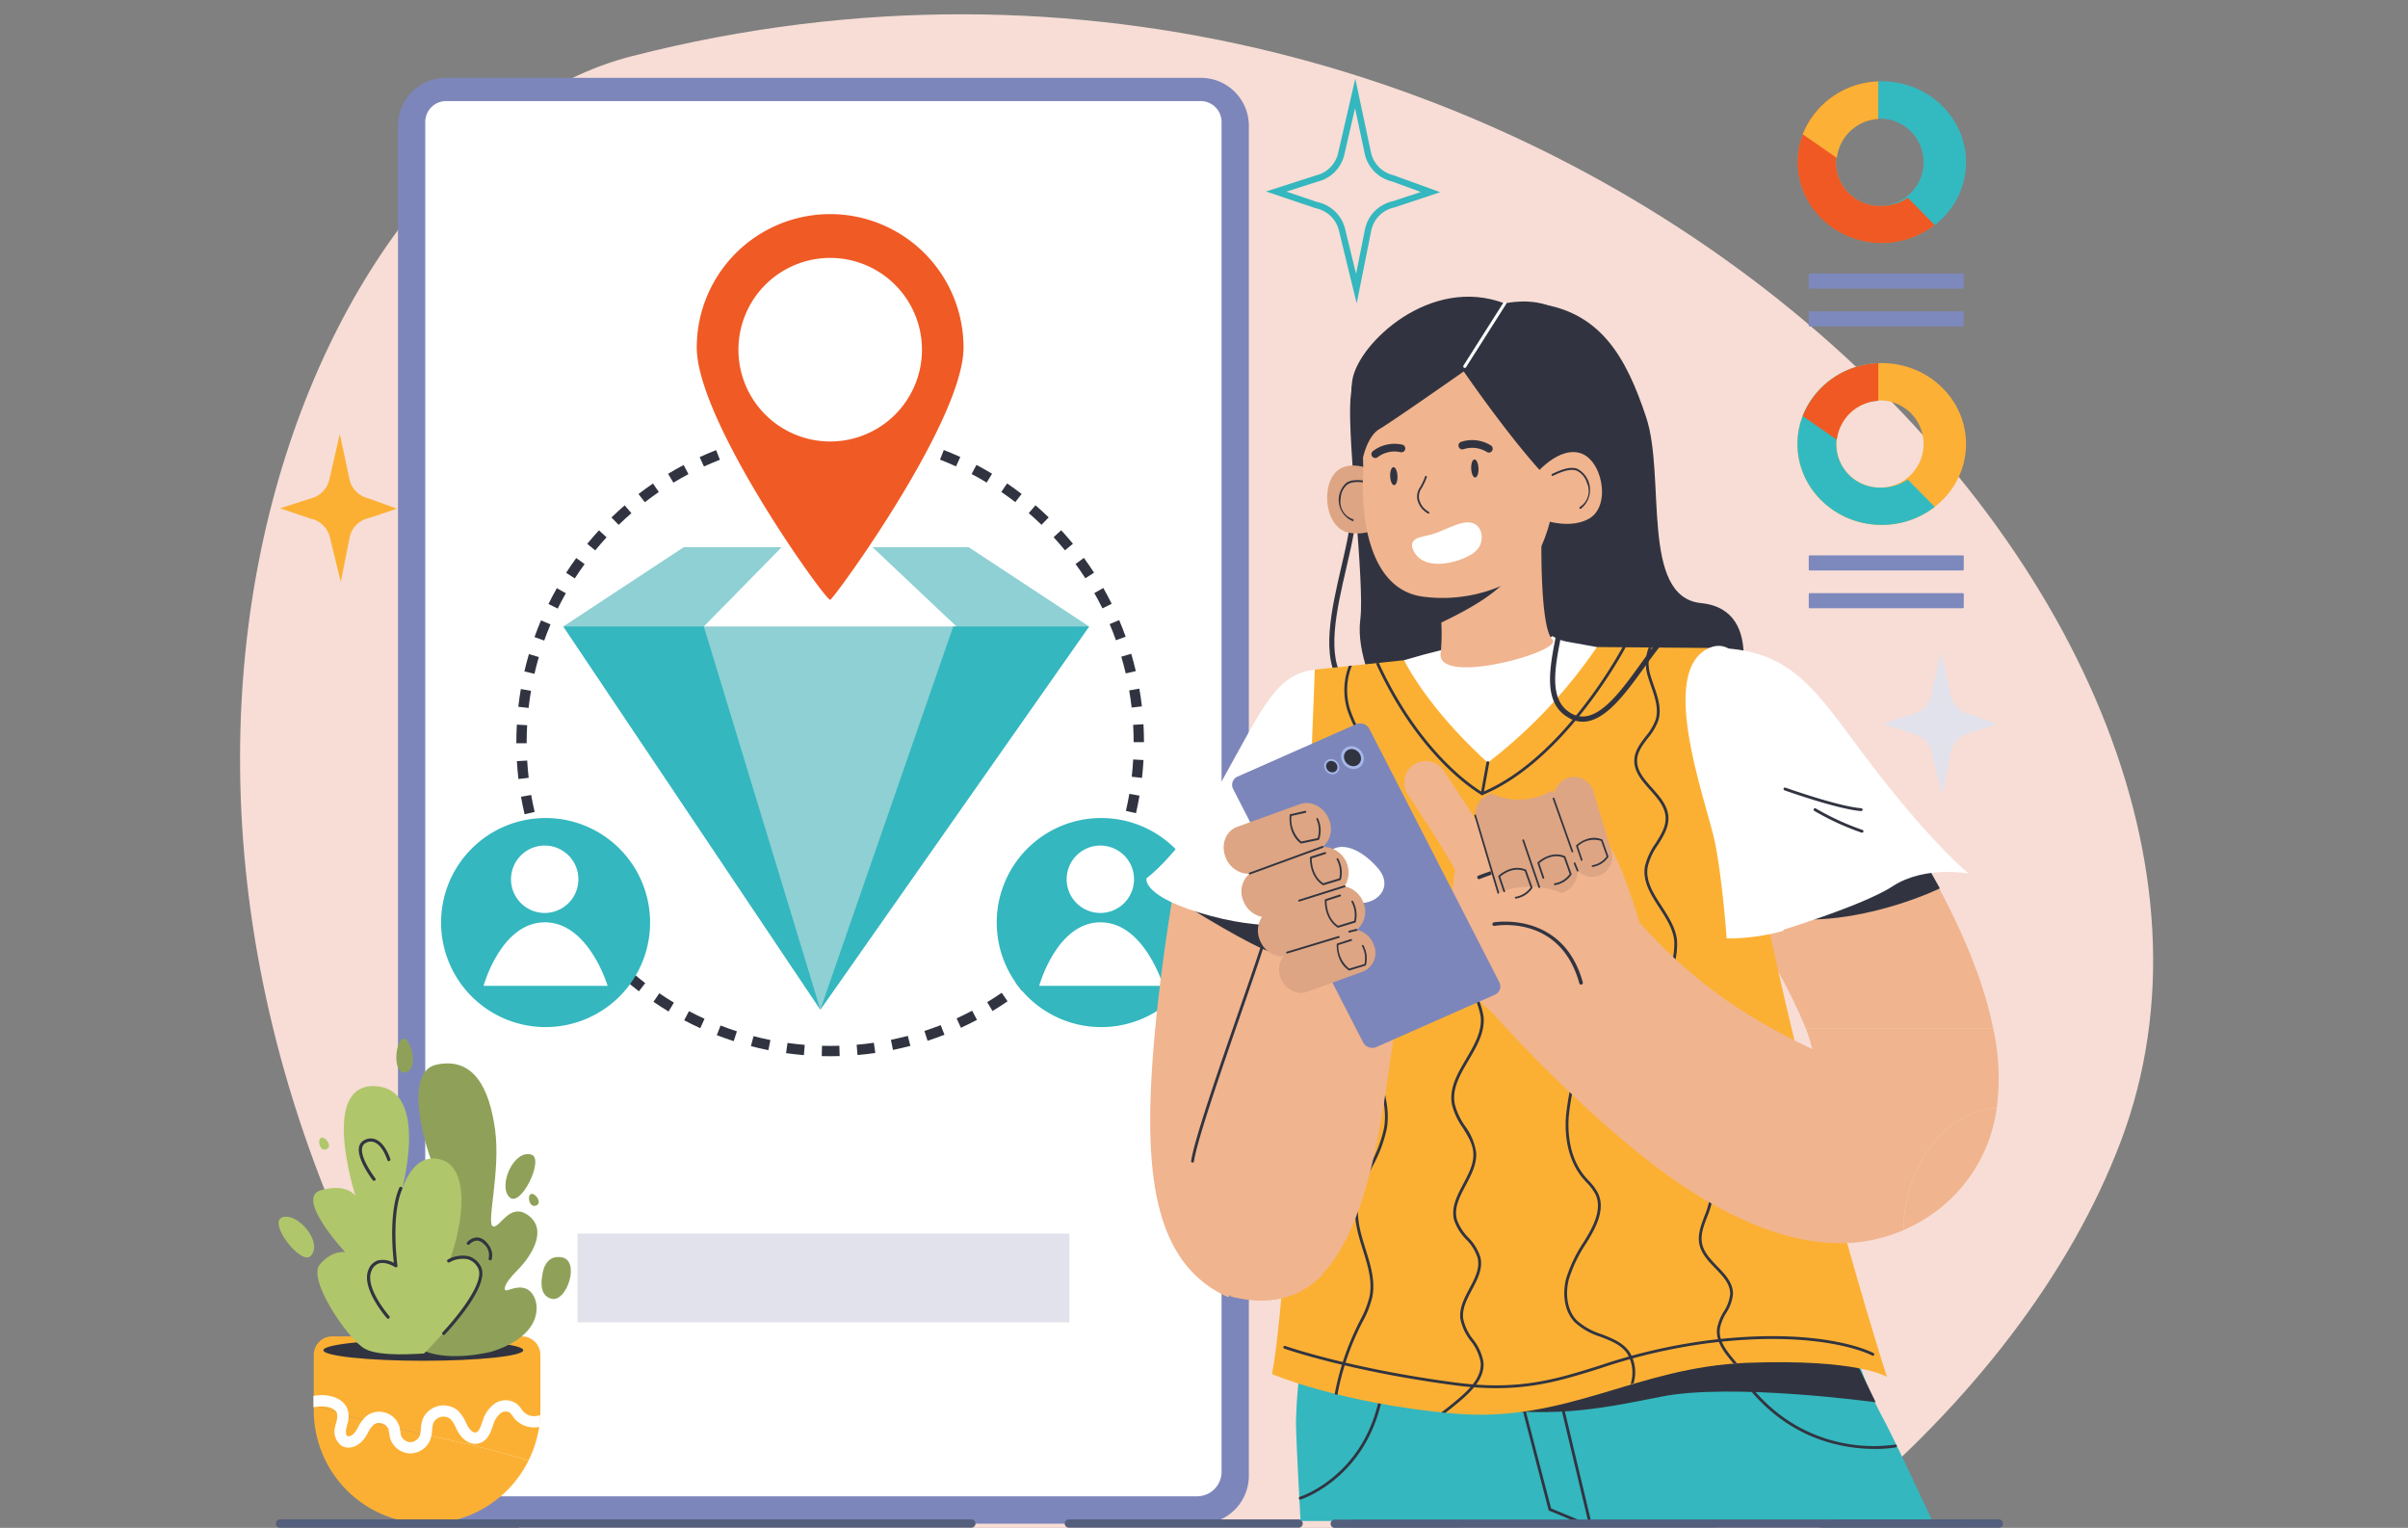 <svg xmlns="http://www.w3.org/2000/svg" xmlns:xlink="http://www.w3.org/1999/xlink" width="495" height="314" viewBox="0 0 495 314">
  <rect x="0" y="0" width="495" height="314" fill="#808080" stroke="none"/>
  <defs>
    <clipPath id="clip-path">
      <rect id="Rectángulo_410031" data-name="Rectángulo 410031" width="495" height="314" transform="translate(914.716 1336.463)" fill="#fff" stroke="#707070" stroke-width="1" opacity="0.66"/>
    </clipPath>
  </defs>
  <g id="Enmascarar_grupo_1098798" data-name="Enmascarar grupo 1098798" transform="translate(-914.716 -1336.463)" clip-path="url(#clip-path)">
    <g id="Grupo_1162646" data-name="Grupo 1162646" transform="translate(890.045 1278.929)">
      <path id="Trazado_1015882" data-name="Trazado 1015882" d="M298.629,31.2c-44.358-54.054-194.3-46.822-276.753,93.477S108.246,411.849,226.045,402.9,420.306,179.478,298.629,31.2" transform="translate(0 326.562) rotate(-65)" fill="#f7ddd5"/>
      <g id="Grupo_1162608" data-name="Grupo 1162608" transform="translate(81.383 73.533)">
        <path id="Trazado_1014943" data-name="Trazado 1014943" d="M4826.438,462.862h155.213a9.847,9.847,0,0,1,9.847,9.846V750.163a9.846,9.846,0,0,1-9.847,9.846H4826.438a9.847,9.847,0,0,1-9.847-9.846V472.708a9.847,9.847,0,0,1,9.847-9.846" transform="translate(-4791.493 -462.862)" fill="#7d86ba"/>
        <path id="Trazado_1014944" data-name="Trazado 1014944" d="M4848.093,486.024h155.095a4.3,4.3,0,0,1,4.3,4.3v277.4a5.044,5.044,0,0,1-5.044,5.044h-153.61a5.044,5.044,0,0,1-5.043-5.044v-277.4a4.3,4.3,0,0,1,4.3-4.3" transform="translate(-4813.087 -481.251)" fill="#fff"/>
        <rect id="Rectángulo_409996" data-name="Rectángulo 409996" width="101.119" height="18.234" transform="translate(61.993 237.527)" fill="#e2e2ec"/>
        <path id="Trazado_1014945" data-name="Trazado 1014945" d="M5000.693,930.981h58.57l24.756,16.292-55.248,78.747-52.834-78.747Z" transform="translate(-4916.848 -834.524)" fill="#8ed0d4"/>
        <path id="Trazado_1014946" data-name="Trazado 1014946" d="M5124.294,930.981l-16,16.292h51.928l-17.248-16.292h-18.679Z" transform="translate(-5020.321 -834.524)" fill="#fff"/>
        <path id="Trazado_1014947" data-name="Trazado 1014947" d="M5244.069,1010.05,5296.9,1088.8l-23.951-78.746Z" transform="translate(-5184.979 -897.301)" fill="#34b7bf"/>
        <path id="Trazado_1014948" data-name="Trazado 1014948" d="M5031.186,1010.05l-55.249,78.746,27.322-78.746Z" transform="translate(-4864.013 -897.301)" fill="#34b7bf"/>
        <path id="Trazado_1014949" data-name="Trazado 1014949" d="M4985.725,941.963c.651,0,1.309-.01,1.956-.029l-.063-2.123c-1.178.035-2.381.037-3.563.006l-.056,2.123c.573.015,1.152.023,1.726.023m-5.4-.223.175-2.116c-1.18-.1-2.37-.231-3.539-.395l-.3,2.1c1.208.17,2.439.307,3.659.408m11.032-.02c1.219-.106,2.45-.247,3.657-.421l-.3-2.1c-1.168.168-2.359.305-3.537.407Zm-18.322-1,.416-2.083c-1.159-.231-2.327-.5-3.471-.8l-.534,2.055c1.182.307,2.39.584,3.589.823m25.607-.046c1.2-.243,2.4-.525,3.586-.836l-.541-2.053c-1.142.3-2.309.573-3.468.809Zm-32.733-1.806.651-2.021c-1.127-.363-2.258-.764-3.362-1.192l-.768,1.981c1.143.442,2.313.857,3.479,1.232m39.852-.071c1.162-.379,2.329-.8,3.467-1.242l-.773-1.978c-1.1.431-2.229.835-3.352,1.2Zm-46.73-2.591.879-1.933c-1.077-.49-2.155-1.018-3.2-1.569l-.988,1.88c1.083.57,2.2,1.116,3.311,1.622m53.581-.087c1.109-.509,2.219-1.057,3.3-1.628l-1-1.876c-1.043.553-2.116,1.083-3.188,1.575Zm-60.1-3.344,1.095-1.82c-1.013-.609-2.023-1.257-3-1.924l-1.2,1.755c1.011.69,2.055,1.359,3.1,1.989m66.6-.1c1.044-.632,2.084-1.3,3.092-1.994l-1.2-1.751c-.975.668-1.98,1.318-2.99,1.929Zm-72.687-4.051,1.294-1.683c-.937-.72-1.866-1.478-2.762-2.251l-1.388,1.607c.926.8,1.887,1.583,2.856,2.327m78.752-.111c.965-.747,1.923-1.532,2.846-2.334l-1.392-1.6c-.893.775-1.819,1.535-2.753,2.257Zm-84.326-4.7,1.477-1.526c-.85-.822-1.687-1.68-2.488-2.549l-1.561,1.44c.828.9,1.693,1.785,2.572,2.635m89.883-.124c.876-.853,1.739-1.742,2.564-2.642l-1.565-1.435c-.8.871-1.633,1.731-2.481,2.556Zm-94.873-5.287,1.64-1.349c-.75-.913-1.485-1.859-2.182-2.813l-1.714,1.253c.72.986,1.48,1.964,2.256,2.908m99.849-.139c.774-.947,1.531-1.928,2.25-2.917l-1.718-1.249c-.695.957-1.427,1.906-2.176,2.821Zm-104.192-5.8,1.783-1.154c-.642-.992-1.264-2.015-1.847-3.041l-1.846,1.05c.6,1.061,1.246,2.118,1.909,3.144m108.522-.158c.662-1.029,1.3-2.091,1.9-3.156l-1.849-1.044c-.581,1.029-1.2,2.056-1.841,3.052Zm-112.159-6.234,1.9-.943c-.524-1.058-1.024-2.145-1.486-3.229l-1.954.832c.477,1.122.995,2.246,1.537,3.34m115.784-.183c.541-1.1,1.056-2.228,1.531-3.355l-1.957-.826c-.46,1.09-.958,2.181-1.48,3.244ZM4925,899.3l2-.718c-.4-1.112-.772-2.251-1.108-3.384l-2.036.6c.347,1.172.732,2.349,1.146,3.5m121.53-.216c.41-1.151.791-2.33,1.134-3.5l-2.039-.6c-.332,1.135-.7,2.274-1.1,3.388Zm-123.619-6.844,2.067-.484c-.27-1.151-.509-2.324-.712-3.488l-2.092.365c.21,1.2.458,2.418.737,3.608m125.683-.223c.274-1.191.518-2.406.723-3.611l-2.093-.357c-.2,1.165-.434,2.339-.7,3.491Zm-126.948-7.028,2.109-.245c-.135-1.172-.24-2.365-.309-3.547l-2.121.124c.072,1.222.18,2.456.32,3.668m128.187-.228c.136-1.213.239-2.447.306-3.669l-2.12-.117c-.065,1.182-.165,2.376-.3,3.548Zm-128.619-7.12,2.124,0v-.148c0-1.184.033-2.382.1-3.56l-2.12-.119c-.068,1.218-.1,2.456-.1,3.679Zm126.9-.226,2.124,0c0-1.224-.038-2.463-.108-3.681l-2.12.122c.067,1.178.1,2.376.1,3.561m-124.376-7.034c.133-1.175.3-2.361.5-3.525l-2.093-.36c-.207,1.2-.381,2.43-.52,3.645Zm123.967-.075,2.11-.242c-.14-1.215-.315-2.441-.524-3.645l-2.092.362c.2,1.164.372,2.349.506,3.524m-122.761-6.941c.267-1.152.571-2.311.9-3.444l-2.038-.6c-.345,1.172-.659,2.371-.935,3.562Zm121.546-.073,2.069-.482c-.278-1.191-.594-2.389-.939-3.561l-2.037.6c.333,1.133.639,2.291.907,3.443m-119.542-6.757c.4-1.114.833-2.232,1.3-3.323l-1.956-.828c-.478,1.129-.929,2.285-1.34,3.437Zm117.531-.07,2-.716c-.412-1.149-.862-2.3-1.339-3.423l-1.955.83c.461,1.086.9,2.2,1.294,3.309m-114.751-6.5c.522-1.061,1.083-2.121,1.667-3.151l-1.848-1.047c-.6,1.065-1.184,2.162-1.725,3.259Zm111.975-.045,1.9-.94c-.541-1.094-1.121-2.187-1.723-3.25l-1.848,1.048c.583,1.027,1.144,2.084,1.667,3.142m-108.462-6.156c.641-.994,1.319-1.983,2.016-2.939l-1.716-1.251c-.721.989-1.421,2.011-2.084,3.039Zm104.953-.029,1.784-1.151c-.662-1.026-1.362-2.046-2.083-3.034l-1.715,1.251c.7.955,1.374,1.942,2.014,2.934m-100.758-5.729c.75-.914,1.535-1.819,2.335-2.69l-1.563-1.437c-.828.9-1.641,1.836-2.415,2.781Zm96.564-.02,1.643-1.347c-.774-.944-1.587-1.879-2.415-2.779l-1.563,1.438c.8.87,1.586,1.775,2.335,2.688m-91.745-5.222c.849-.824,1.731-1.634,2.624-2.407l-1.39-1.605c-.923.8-1.836,1.637-2.714,2.489Zm86.925-.017,1.479-1.524c-.878-.851-1.792-1.688-2.716-2.488l-1.39,1.606c.894.774,1.778,1.584,2.626,2.407m-81.545-4.644c.936-.722,1.9-1.426,2.879-2.093l-1.2-1.752c-1.008.69-2.009,1.418-2.977,2.164Zm76.16-.017,1.3-1.682c-.969-.747-1.972-1.475-2.981-2.165l-1.2,1.753c.976.667,1.946,1.372,2.883,2.094m-70.288-4c1.011-.611,2.053-1.2,3.1-1.751l-.992-1.878c-1.079.57-2.156,1.179-3.2,1.811Zm64.406-.02,1.1-1.819c-1.049-.632-2.129-1.242-3.21-1.813l-.991,1.878c1.046.552,2.091,1.141,3.1,1.753m-58.121-3.3c1.073-.491,2.174-.957,3.273-1.385l-.771-1.979c-1.137.443-2.275.925-3.385,1.432Zm51.816-.024.881-1.932c-1.114-.508-2.258-.991-3.4-1.434l-.769,1.979c1.1.429,2.209.9,3.287,1.387m-45.189-2.559c1.124-.365,2.273-.7,3.416-1l-.539-2.054c-1.182.31-2.371.659-3.534,1.037Zm38.541-.023.654-2.021c-1.164-.376-2.353-.724-3.536-1.032l-.537,2.055c1.144.3,2.294.634,3.418,1m-31.657-1.783c1.158-.234,2.339-.437,3.509-.6l-.3-2.1c-1.21.173-2.431.383-3.629.625Zm24.77-.015.417-2.082c-1.2-.24-2.419-.449-3.629-.621l-.3,2.1c1.171.166,2.352.368,3.511.6m-17.724-.993c1.176-.1,2.373-.168,3.556-.2l-.061-2.123c-1.223.035-2.46.105-3.676.209Zm10.675-.006.177-2.116c-1.215-.1-2.451-.171-3.675-.2l-.058,2.123c1.184.033,2.38.1,3.556.2" transform="translate(-4871.788 -740.89)" fill="#313440"/>
        <path id="Trazado_1014950" data-name="Trazado 1014950" d="M5101.231,626.253a27.419,27.419,0,0,1,54.839,0c0,15.153-26.793,51.853-27.419,51.853-1.074,0-27.42-36.7-27.42-51.853" transform="translate(-5014.714 -570.83)" fill="#f05a25"/>
        <path id="Trazado_1014951" data-name="Trazado 1014951" d="M5161.569,642.457a18.864,18.864,0,1,0,18.876,18.864,18.87,18.87,0,0,0-18.876-18.864" transform="translate(-5047.633 -605.451)" fill="#fff"/>
        <path id="Trazado_1014952" data-name="Trazado 1014952" d="M5413.917,1222.6a21.483,21.483,0,1,0,21.483-21.47,21.476,21.476,0,0,0-21.483,21.47" transform="translate(-5379.958 -1049.013)" fill="#34b7bf"/>
        <path id="Trazado_1014953" data-name="Trazado 1014953" d="M5456.255,1318.177h25.52s-3.89-13.063-12.915-13.063-12.6,13.063-12.6,13.063" transform="translate(-5413.574 -1131.566)" fill="#fff"/>
        <path id="Trazado_1014954" data-name="Trazado 1014954" d="M5485.456,1235.558a6.925,6.925,0,1,1,6.925,6.92,6.923,6.923,0,0,1-6.925-6.92" transform="translate(-5437.12 -1070.849)" fill="#fff"/>
        <path id="Trazado_1014955" data-name="Trazado 1014955" d="M4859.586,1222.6a21.484,21.484,0,1,0,21.484-21.47,21.477,21.477,0,0,0-21.484,21.47" transform="translate(-4711.406 -1049.013)" fill="#34b7bf"/>
        <path id="Trazado_1014956" data-name="Trazado 1014956" d="M4901.924,1318.177h25.52s-3.89-13.063-12.916-13.063-12.6,13.063-12.6,13.063" transform="translate(-4745.021 -1131.566)" fill="#fff"/>
        <path id="Trazado_1014957" data-name="Trazado 1014957" d="M4931.125,1235.558a6.925,6.925,0,1,1,6.924,6.92,6.922,6.922,0,0,1-6.924-6.92" transform="translate(-4768.568 -1070.849)" fill="#fff"/>
        <path id="Trazado_1014958" data-name="Trazado 1014958" d="M4712.144,925.861l.821-.653c-3.922-4.931-1.664-14.666.328-23.254,1.219-5.25,2.27-9.784,1.871-12.814l-1.041.137c.375,2.841-.708,7.5-1.853,12.44-2.045,8.82-4.364,18.816-.127,24.144" transform="translate(-4493.232 -801.305)" fill="#313440"/>
        <path id="Trazado_1014959" data-name="Trazado 1014959" d="M4360.254,687.339c14.1,1.253,19.428,11.274,23.5,23.487s-1.253,36.953,11.281,38.205c13.99,1.4,7.05,20.825,7.05,20.825l-35.252,4.228-38.387-6.42s-4.387-8.142-3.447-15.344-2.664-36.326-2.037-45.095,5.327-12.056,5.327-12.056Z" transform="translate(-4102.076 -641.085)" fill="#313440"/>
        <path id="Trazado_1014960" data-name="Trazado 1014960" d="M4073.908,1149.369l14.624-11.416-14.615,11.427,14.615-11.427,14.615-11.427c6.833,8.727,25.885,34.726,30.721,58.658h-38.517c-4.049-9.993-12.329-24.138-21.442-35.815" transform="translate(-3780.832 -989.777)" fill="#f0b48f"/>
        <path id="Trazado_1014961" data-name="Trazado 1014961" d="M4159.368,1238.631l2.03,3.622s-14.208,6.954-28.995,6.375,6.523-12.025,6.523-12.025l9.569-1.883Z" transform="translate(-3819.338 -1075.676)" fill="#313440"/>
        <path id="Trazado_1014962" data-name="Trazado 1014962" d="M4725.174,1332.495l15.229-33.82a12.6,12.6,0,0,1,6.634,6.413c-1.984-6.239.149-32.222,4.564-55.6l-36.467-6.891c-.131.691-3.223,17.121-4.879,34.5-2.67,28.025-1.157,48.168,14.917,55.4" transform="translate(-4529.469 -1081.929)" fill="#f0b48f"/>
        <path id="Trazado_1014963" data-name="Trazado 1014963" d="M4786.674,1269.639l12.758,4.443s2.126,10.238-2.126,9.079-17.2-9.272-17.2-9.272Z" transform="translate(-4592.439 -1103.402)" fill="#313440"/>
        <path id="Trazado_1014964" data-name="Trazado 1014964" d="M4135.637,1713.351c-.573-10.5-.938-18.07-.938-20.34a102.714,102.714,0,0,1,2.9-22.022l109.6-6.664s0,12.749,8.118,27.817c1.683,3.122,5.386,10.882,10.194,21.209Z" transform="translate(-3924.999 -1416.762)" fill="#34b7bf"/>
        <path id="Trazado_1014965" data-name="Trazado 1014965" d="M4274.692,1712.887l4.64,9.562s-29.575-4.057-44.072-1.159-22.326,4.347-40.3,2.029,34.5-14.778,34.5-14.778l42.042-2.028Z" transform="translate(-3950.464 -1450.256)" fill="#313440"/>
        <path id="Trazado_1014966" data-name="Trazado 1014966" d="M4680.117,1733.514a.279.279,0,0,0,.085-.014c.219-.066,21.93-7.095,16.728-37.992a.289.289,0,0,0-.571.095c5.117,30.4-16.111,37.279-16.327,37.345a.289.289,0,0,0,.085.566" transform="translate(-4469.547 -1441.327)" fill="#313440"/>
        <path id="Trazado_1014967" data-name="Trazado 1014967" d="M4205.57,1704.117a25.324,25.324,0,0,0,4.309-.317.291.291,0,0,0,.229-.342.294.294,0,0,0-.34-.229,32.121,32.121,0,0,1-15.889-1.807c-7.8-2.954-18.15-10.533-23.208-29.854a.286.286,0,0,0-.354-.208.29.29,0,0,0-.208.353c5.124,19.579,15.657,27.262,23.591,30.261a33.856,33.856,0,0,0,11.87,2.142" transform="translate(-3876.897 -1422.34)" fill="#313440"/>
        <path id="Trazado_1014968" data-name="Trazado 1014968" d="M4495.091,1717.756l-11.263-47.272-7.814.539,11.474,44.145,6.214,2.588H4492.2l-5.064-2.108-.133-.054-11.635-44.763-.087-.337,8.756-.6.246-.016,11.408,47.883Z" transform="translate(-4225.354 -1421.167)" fill="#313440"/>
        <path id="Trazado_1014969" data-name="Trazado 1014969" d="M4103.553,1031.493c17.976-.289,22.325,9.852,34.5,25.5s18.846,20.863,18.846,20.863-8.988-1.739-15.656,2.608-26.386,10.141-26.386,10.141-16.527-31.294-16.527-32.453,5.219-26.658,5.219-26.658" transform="translate(-3808.898 -914.321)" fill="#fff"/>
        <path id="Trazado_1014970" data-name="Trazado 1014970" d="M4731.936,1053.079c-7.925.966-10.437,7.341-18.943,22.6s-15.657,20.283-15.657,20.283-1.16,3.863,13.144,7.727,16.624-.773,23.969,9.272l7.732-34.191.773-17Z" transform="translate(-4518.371 -931.464)" fill="#fff"/>
        <path id="Trazado_1014971" data-name="Trazado 1014971" d="M4207.108,1033.282l-18.364,1.932s-4.445,122.471-8.795,144.782c0,0,14.207,6.085,37.4,8.113s37.4-9.562,60.309-10.431,28.7,2.9,28.7,2.9-11.6-35.64-22.616-84.609-13.917-65.2-13.917-65.2l-23.1-.193-16.237,8.693Z" transform="translate(-3975.179 -913.599)" fill="#fcb033"/>
        <path id="Trazado_1014972" data-name="Trazado 1014972" d="M4473.145,1023.532c.2-.057,6.29-1.6,6.479-1.678,9.791,4.519,12.076,3.721,20.219-2.194a8.6,8.6,0,0,0,2.934,1.132l6.2,1.118a102.854,102.854,0,0,1-22.422,23.76c-12.758-11.59-17.2-21.056-17.2-21.056Z" transform="translate(-4237.426 -904.931)" fill="#fff"/>
        <path id="Trazado_1014973" data-name="Trazado 1014973" d="M4431.267,1331.01c1.15-.854,2.273-1.76,3.357-2.676,2.625-2.218,5.017-4.677,4.736-7.631a9.78,9.78,0,0,0-2.038-4.392,10.669,10.669,0,0,1-2.128-4.541c-.269-2.214.819-4.265,1.871-6.248,1.114-2.1,2.165-4.081,1.7-6.2a9.3,9.3,0,0,0-2.378-3.876,10.656,10.656,0,0,1-2.445-3.853c-.75-2.639.573-5.141,1.852-7.558,1.092-2.067,2.223-4.2,2.064-6.413-.134-1.865-1.131-3.461-2.186-5.15a14.209,14.209,0,0,1-2.208-4.743c-.635-3.364,1.173-6.433,2.922-9.406,1.613-2.737,3.28-5.566,2.995-8.586a15.265,15.265,0,0,0-2.048-5.444c-1.185-2.248-2.409-4.575-1.977-7.113a11.5,11.5,0,0,1,2.684-4.949,14.28,14.28,0,0,0,2.368-3.812,8.815,8.815,0,0,0-1.522-7.916,21.861,21.861,0,0,0-6.469-5.489l-.353-.217.325-.256a17.8,17.8,0,0,1,18.031-2.18,4.05,4.05,0,0,1,2.06,1.661,4.541,4.541,0,0,1-.181,3.549c-1.979,5.861-3.737,11.6-3.529,17.444.233,6.572,3.264,12.322,7.912,15.009.214.124.434.245.655.365a6.516,6.516,0,0,1,2.772,2.246c.83,1.446.479,3.21.086,4.751-.207.81-.423,1.621-.639,2.432a56.33,56.33,0,0,0-2.079,10.359c-.351,4.908.8,9.241,3.226,12.2.277.337.574.663.871.987a10.653,10.653,0,0,1,1.944,2.628c1.441,3.117-.277,6.664-1.934,9.406l-.487.8a28.5,28.5,0,0,0-3.6,7.452c-.667,2.581-.576,6.162,1.68,8.473a13.762,13.762,0,0,0,5.021,2.789c2.165.84,4.4,1.707,5.75,3.635a7.977,7.977,0,0,1,.864,6.459c-.211.061-.418.124-.628.185a7.618,7.618,0,0,0-.712-6.313c-1.248-1.781-3.3-2.581-5.484-3.425a14.184,14.184,0,0,1-5.226-2.927c-2.424-2.483-2.534-6.288-1.827-9.021a28.909,28.909,0,0,1,3.668-7.609l.486-.8c1.583-2.621,3.23-5.994,1.905-8.863a10.1,10.1,0,0,0-1.848-2.481c-.3-.333-.607-.666-.892-1.012-2.525-3.074-3.717-7.554-3.354-12.609a56.74,56.74,0,0,1,2.1-10.468c.215-.808.43-1.616.637-2.427.366-1.428.694-3.061-.027-4.317a6.1,6.1,0,0,0-2.547-2.026c-.225-.125-.448-.247-.667-.371-4.818-2.787-7.961-8.722-8.2-15.489-.212-5.94,1.563-11.74,3.559-17.653a4.1,4.1,0,0,0,.217-3.1,3.575,3.575,0,0,0-1.786-1.4,17.242,17.242,0,0,0-17.1,1.856,21.624,21.624,0,0,1,6.281,5.426,9.382,9.382,0,0,1,1.6,8.442,14.6,14.6,0,0,1-2.458,3.975,10.935,10.935,0,0,0-2.571,4.69c-.4,2.348.729,4.484,1.919,6.748a15.653,15.653,0,0,1,2.112,5.659c.3,3.206-1.414,6.119-3.072,8.935-1.773,3.011-3.447,5.854-2.852,9a13.761,13.761,0,0,0,2.128,4.544,12.138,12.138,0,0,1,2.271,5.417c.171,2.375-1,4.586-2.128,6.723-1.282,2.424-2.493,4.715-1.808,7.131a10.239,10.239,0,0,0,2.329,3.635,9.871,9.871,0,0,1,2.5,4.129c.508,2.325-.643,4.5-1.756,6.594-1.01,1.9-2.055,3.873-1.808,5.909a10.108,10.108,0,0,0,2.033,4.285,10.345,10.345,0,0,1,2.135,4.661c.3,3.217-2.194,5.809-4.94,8.129-.935.789-1.9,1.569-2.883,2.318-.285-.027-.565-.056-.848-.085" transform="translate(-4191.708 -1056.723)" fill="#313440"/>
        <path id="Trazado_1014974" data-name="Trazado 1014974" d="M4682.743,1184.6c.148-.3.3-.6.454-.9a19.929,19.929,0,0,0,2.011-5.043c.624-3.181-.341-6.271-1.361-9.542-.862-2.76-1.753-5.614-1.587-8.512.185-3.21,1.642-6.144,3.05-8.983a27.17,27.17,0,0,0,2.9-7.674c.634-4.07-.622-7.955-1.951-12.07a46.138,46.138,0,0,1-1.992-7.615c-.771-5.46.516-10.954,1.759-16.269.279-1.193.558-2.384.814-3.572.541-2.513,1.044-5.415.167-8.027a16.373,16.373,0,0,0-3.657-5.435,28.1,28.1,0,0,1-2.7-3.4,13.84,13.84,0,0,1-1.543-11.3,28.748,28.748,0,0,1,1.738-4.115c1.184-2.449,2.3-4.761,2.078-7.31a14.2,14.2,0,0,0-1.339-4.3c-.334-.777-.678-1.58-.943-2.4a13.948,13.948,0,0,1,.307-9.063l.642-.068a13.375,13.375,0,0,0-.4,8.954c.255.792.594,1.583.922,2.348a14.83,14.83,0,0,1,1.384,4.482c.241,2.707-.966,5.2-2.134,7.611a28.448,28.448,0,0,0-1.7,4.032,13.253,13.253,0,0,0,1.479,10.821,27.569,27.569,0,0,0,2.647,3.335,17.058,17.058,0,0,1,3.773,5.632c.921,2.755.4,5.745-.152,8.335-.256,1.191-.536,2.386-.815,3.581-1.233,5.263-2.507,10.705-1.751,16.057a45.8,45.8,0,0,0,1.97,7.52c1.292,4,2.628,8.129,1.973,12.337a27.581,27.581,0,0,1-2.948,7.842c-1.383,2.784-2.813,5.666-2.991,8.756-.161,2.793.714,5.6,1.56,8.308,1,3.2,2.031,6.5,1.377,9.827a20.269,20.269,0,0,1-2.062,5.193c-.152.3-.3.6-.452.9a53.8,53.8,0,0,0-4.668,14.036c-.187-.046-.381-.091-.564-.137a54.4,54.4,0,0,1,4.714-14.157" transform="translate(-4460.392 -928.217)" fill="#313440"/>
        <path id="Trazado_1014975" data-name="Trazado 1014975" d="M4345.642,1144.466a17.992,17.992,0,0,1-1.1,3.642c-.729,1.913-1.417,3.722-.981,5.578.41,1.745,1.777,3.163,3.1,4.534,1.606,1.666,3.268,3.389,3.209,5.718a8.513,8.513,0,0,1-1.381,3.835,9.759,9.759,0,0,0-1.281,3.1c-.406,2.6,1.343,4.7,3.194,6.916.1.121.2.245.3.366q-.356.022-.709.048c-.012-.014-.023-.029-.036-.043-1.853-2.218-3.767-4.514-3.321-7.378a10.161,10.161,0,0,1,1.347-3.285,7.979,7.979,0,0,0,1.308-3.57c.053-2.09-1.451-3.651-3.045-5.3-1.376-1.426-2.8-2.9-3.245-4.8-.477-2.028.275-4,1-5.915a17.5,17.5,0,0,0,1.069-3.522c.546-3.622-1.4-7.106-3.29-10.475-2.058-3.678-4.187-7.479-3.067-11.481a15.793,15.793,0,0,1,1.53-3.344,11.98,11.98,0,0,0,1.631-3.952c.408-2.694-1-5.082-2.488-7.611-1.22-2.071-2.481-4.213-2.708-6.583a15.731,15.731,0,0,1,.567-4.892,15.133,15.133,0,0,0,.553-4.747c-.243-2.429-1.677-4.643-3.065-6.784-1.708-2.637-3.474-5.363-2.967-8.475a13.223,13.223,0,0,1,2.173-4.736c1.146-1.825,2.229-3.547,2.072-5.537-.166-2.087-1.7-3.81-3.187-5.476-1.673-1.876-3.4-3.819-3.226-6.32.127-1.8,1.234-3.249,2.306-4.652a11.691,11.691,0,0,0,2.054-3.418c.705-2.253-.125-4.641-.927-6.948-.264-.759-.536-1.542-.752-2.314a8.936,8.936,0,0,1,.271-5.609l.634.005a8.189,8.189,0,0,0-.345,5.45c.209.751.479,1.528.74,2.277.833,2.4,1.695,4.874.932,7.31a12.105,12.105,0,0,1-2.146,3.6c-1.066,1.394-2.074,2.712-2.189,4.339-.161,2.26,1.414,4.025,3.081,5.893,1.55,1.739,3.151,3.536,3.332,5.818.172,2.182-1.013,4.068-2.158,5.89a12.771,12.771,0,0,0-2.092,4.523c-.472,2.891,1.157,5.4,2.881,8.066,1.425,2.2,2.9,4.473,3.156,7.04a15.618,15.618,0,0,1-.564,4.933,15.272,15.272,0,0,0-.556,4.711c.213,2.243,1.44,4.328,2.629,6.343,1.476,2.5,3,5.094,2.562,7.991a12.634,12.634,0,0,1-1.7,4.149,15.211,15.211,0,0,0-1.478,3.214c-1.057,3.774.921,7.305,3.014,11.045,1.933,3.452,3.933,7.024,3.357,10.843" transform="translate(-4050.345 -913.956)" fill="#313440"/>
        <path id="Trazado_1014976" data-name="Trazado 1014976" d="M4101.9,1286.514c14.552,17.646,28.315,24.759,38.853,29.893a29.084,29.084,0,0,0-1.3-4.2h38.517a47.034,47.034,0,0,1,.7,16.341c-11.555.606-19.18,13.414-19.133,25.052a32.343,32.343,0,0,1-13.053,2.687c-20.508,0-40.6-17.578-48.4-24.406a292.569,292.569,0,0,1-29.655-30.5Z" transform="translate(-3824.938 -1116.799)" fill="#f0b48f"/>
        <path id="Trazado_1014977" data-name="Trazado 1014977" d="M4089.638,1490.505c-.018.12-.029.242-.048.361a31.707,31.707,0,0,1-14.043,21.972,33.479,33.479,0,0,1-5.041,2.719c-.047-11.638,7.579-24.446,19.133-25.052" transform="translate(-3735.9 -1278.758)" fill="#f0b48f"/>
        <path id="Trazado_1014978" data-name="Trazado 1014978" d="M4662.774,1372.471c18.847,4.636,27.255-11.011,31.895-42.884l4.639-31.873-24.065-4.636-18.267,47.23.58,25.789Z" transform="translate(-4466.413 -1122.01)" fill="#f0b48f"/>
        <path id="Trazado_1014979" data-name="Trazado 1014979" d="M4772.526,1635.533c-4.733,4.943-10.815,6.6-18.754,4.65l-.393-.48-.263.584a22.95,22.95,0,0,1-10.871-9.974,75.426,75.426,0,0,1,30.281,5.219" transform="translate(-4557.201 -1389.722)" fill="#f0b48f"/>
        <path id="Trazado_1014980" data-name="Trazado 1014980" d="M4800.327,1367.646a.289.289,0,0,0,.287-.249c.608-4.254,5.683-18.9,9.762-30.667,2.336-6.739,4.352-12.557,4.922-14.694a.29.29,0,1,0-.561-.15c-.564,2.117-2.577,7.925-4.909,14.653-4.086,11.792-9.172,26.465-9.787,30.775a.29.29,0,0,0,.246.328.232.232,0,0,0,.04,0" transform="translate(-4611.891 -1144.712)" fill="#313440"/>
        <path id="Trazado_1014981" data-name="Trazado 1014981" d="M4462.47,1059.929l.127-.054c17.1-7.106,29.214-30.037,29.334-30.268a.29.29,0,0,0-.124-.392.3.3,0,0,0-.391.125c-.119.229-12.073,22.859-28.912,29.947-1.276-.747-12.572-7.751-21.213-26.458a.291.291,0,0,0-.384-.141.288.288,0,0,0-.142.385c9.211,19.943,21.458,26.723,21.581,26.791Z" transform="translate(-4214.514 -912.493)" fill="#313440"/>
        <path id="Trazado_1014982" data-name="Trazado 1014982" d="M4577.056,1151.441a.289.289,0,0,0,.285-.238l1.16-6.375a.29.29,0,1,0-.571-.1l-1.16,6.375a.291.291,0,0,0,.234.337.428.428,0,0,0,.052,0" transform="translate(-4329.084 -1004.036)" fill="#313440"/>
        <path id="Trazado_1014983" data-name="Trazado 1014983" d="M4236.364,1728.6c8.413,0,14.529-1.92,21.359-4.061a116.507,116.507,0,0,1,22.491-5.214c23.38-2.852,33.361,2.52,33.457,2.574a.29.29,0,0,0,.283-.507c-.1-.057-10.215-5.528-33.811-2.642a116.909,116.909,0,0,0-22.595,5.234c-8.845,2.777-16.481,5.177-29.523,3.459-21.747-2.859-34.893-7.473-35.023-7.52a.291.291,0,0,0-.195.548c.131.045,13.33,4.679,35.144,7.547a64.578,64.578,0,0,0,8.413.582" transform="translate(-3985.525 -1459.309)" fill="#313440"/>
        <path id="Trazado_1014984" data-name="Trazado 1014984" d="M4424.5,1260.639s-12.941-3.772-16.653-15.812c-2.175-7.056.076-19.22.076-19.22s26.968-9.632,31.2-4.646,10.7,30.966,10.7,30.966Z" transform="translate(-4165.394 -1063.616)" fill="#f0b48f"/>
        <path id="Trazado_1014985" data-name="Trazado 1014985" d="M4569.219,1284.109a4.433,4.433,0,0,1-4.769-.765c-8.114-7.338-18.48-15.833-21.079-16.763a4.427,4.427,0,1,1,2.987-8.335c5.442,1.95,19.773,14.679,24.035,18.534a4.428,4.428,0,0,1-1.175,7.329" transform="translate(-4314.942 -1094.15)" fill="#f0b48f"/>
        <path id="Trazado_1014986" data-name="Trazado 1014986" d="M4556.1,1182.586a4.433,4.433,0,0,1-6.993-1.1c-.083-.158-8.445-15.829-13.118-22.959l-4.839-7.383a4.428,4.428,0,0,1,7.411-4.849l4.839,7.383c4.891,7.464,13.175,22.989,13.526,23.646a4.427,4.427,0,0,1-.826,5.261" transform="translate(-4298.479 -1003.884)" fill="#f0b48f"/>
        <path id="Trazado_1014987" data-name="Trazado 1014987" d="M4501.736,1317.37a.392.392,0,0,1-.052.018.369.369,0,0,1-.454-.258c-3.89-14.051-16.888-11.9-17.439-11.8a.369.369,0,0,1-.132-.727c.142-.025,14.212-2.382,18.283,12.328a.368.368,0,0,1-.206.435" transform="translate(-4233.285 -1131.043)" fill="#313440"/>
        <path id="Trazado_1014988" data-name="Trazado 1014988" d="M4497.7,1224.2a.393.393,0,0,1-.1.046c-.169.049-16.937,4.875-22.813,7.19a.369.369,0,0,1-.27-.687c5.908-2.328,22.71-7.164,22.879-7.212a.369.369,0,0,1,.3.664" transform="translate(-4227.324 -1066.787)" fill="#313440"/>
        <path id="Trazado_1014989" data-name="Trazado 1014989" d="M4571.817,1220.745a.285.285,0,0,1-.11.069.292.292,0,0,1-.376-.178l-2.876-8.068a.294.294,0,0,1,.179-.375.29.29,0,0,1,.375.178l2.876,8.069a.293.293,0,0,1-.067.307" transform="translate(-4320.764 -1057.777)" fill="#313440"/>
        <path id="Trazado_1014990" data-name="Trazado 1014990" d="M4458.854,1183.948a17.132,17.132,0,0,1,13.042.036,4.6,4.6,0,0,0,3.263-4.59,4.127,4.127,0,0,0,6.932-4.051l-3.7-12.263a4.127,4.127,0,0,0-8.012.437,4.575,4.575,0,0,0-.436-.629,13.468,13.468,0,0,1-12.572.648,4.6,4.6,0,0,0-3.261,4.5c-.141-.241,4.786,17.925,4.748,15.909" transform="translate(-4207.571 -1016.464)" fill="#dda583"/>
        <path id="Trazado_1014991" data-name="Trazado 1014991" d="M4571.977,1213.705a.177.177,0,0,1-.348.049l-4.747-15.909a.177.177,0,1,1,.34-.1l4.747,15.909a.181.181,0,0,1,.008.053" transform="translate(-4320.517 -1046.22)" fill="#313440"/>
        <path id="Trazado_1014992" data-name="Trazado 1014992" d="M4529.6,1232.246a.178.178,0,0,1-.347.055l-3.3-9.636a.178.178,0,0,1,.338-.115l3.3,9.636a.157.157,0,0,1,.009.059" transform="translate(-4269.712 -1065.92)" fill="#313440"/>
        <path id="Trazado_1014993" data-name="Trazado 1014993" d="M4497.207,1191.859a.178.178,0,0,1-.346.057L4493,1181.034a.173.173,0,0,1,.108-.227.177.177,0,0,1,.227.108l3.857,10.883a.136.136,0,0,1,.011.061" transform="translate(-4230.523 -1032.865)" fill="#313440"/>
        <path id="Trazado_1014994" data-name="Trazado 1014994" d="M4488.711,1247.12a.176.176,0,0,1-.11.163.179.179,0,0,1-.233-.1l-.615-1.5a.178.178,0,0,1,.33-.135l.615,1.5a.177.177,0,0,1,.013.07" transform="translate(-4220.945 -1084.187)" fill="#313440"/>
        <path id="Trazado_1014995" data-name="Trazado 1014995" d="M4539.371,1251.262a.192.192,0,0,1,.025.048l1.253,3.533a.179.179,0,0,1-.017.158,5.061,5.061,0,0,1-3.387,2.153.191.191,0,0,1-.21-.155.185.185,0,0,1,.155-.21,4.788,4.788,0,0,0,3.08-1.91l-1.194-3.367c-2.463-.975-4.6.745-5.045,1.136l1,2.945a.182.182,0,0,1-.115.233.185.185,0,0,1-.233-.115l-1.034-3.058a.182.182,0,0,1,.044-.19c.026-.025,2.594-2.517,5.606-1.261a.188.188,0,0,1,.077.061" transform="translate(-4282.35 -1088.481)" fill="#313440"/>
        <path id="Trazado_1014996" data-name="Trazado 1014996" d="M4500.354,1237.844a.185.185,0,0,1,.025.048l1.253,3.532a.181.181,0,0,1-.016.158,5.067,5.067,0,0,1-3.388,2.154.189.189,0,0,1-.209-.155.183.183,0,0,1,.155-.21,4.784,4.784,0,0,0,3.079-1.91l-1.194-3.367c-2.462-.975-4.6.745-5.044,1.136l1,2.945a.182.182,0,0,1-.115.234.186.186,0,0,1-.233-.115l-1.034-3.058a.182.182,0,0,1,.044-.19c.026-.025,2.594-2.517,5.606-1.261a.184.184,0,0,1,.077.061" transform="translate(-4235.294 -1077.829)" fill="#313440"/>
        <path id="Trazado_1014997" data-name="Trazado 1014997" d="M4463.263,1221.273a.171.171,0,0,1,.023.045l1.188,3.346a.175.175,0,0,1-.016.15,4.8,4.8,0,0,1-3.209,2.039.179.179,0,0,1-.2-.147.173.173,0,0,1,.146-.2,4.53,4.53,0,0,0,2.916-1.809l-1.131-3.189a4.825,4.825,0,0,0-4.778,1.076l.942,2.789a.173.173,0,0,1-.109.221.175.175,0,0,1-.221-.109l-.979-2.9a.174.174,0,0,1,.042-.18c.024-.024,2.457-2.385,5.309-1.194a.176.176,0,0,1,.074.058" transform="translate(-4190.555 -1064.688)" fill="#313440"/>
        <path id="Trazado_1014998" data-name="Trazado 1014998" d="M4268.944,1087.982a42.9,42.9,0,0,1-11.6,1.545s-.773-11.2-2.32-19.317-12.178-35.544-1.256-40.373,14.014,32.067,14.014,32.067l8.312,13.329Z" transform="translate(-3959.116 -912.665)" fill="#fff"/>
        <path id="Trazado_1014999" data-name="Trazado 1014999" d="M4566.766,1117.614l24.5-10.82a2.151,2.151,0,0,1,2.7,1.079l26.621,51.887a1.869,1.869,0,0,1-.8,2.628l-24.5,10.82a2.151,2.151,0,0,1-2.7-1.079l-26.621-51.887a1.869,1.869,0,0,1,.8-2.628" transform="translate(-4369.139 -973.988)" fill="#7d86ba"/>
        <path id="Trazado_1015000" data-name="Trazado 1015000" d="M4703.3,1132.945a1.815,1.815,0,0,1,1.824-2.054,2.309,2.309,0,0,1,2.235,2.054,1.814,1.814,0,0,1-1.824,2.054,2.31,2.31,0,0,1-2.235-2.054" transform="translate(-4484.024 -993.243)" fill="#313440"/>
        <path id="Trazado_1015001" data-name="Trazado 1015001" d="M4704.444,1134.166a2.076,2.076,0,0,0,2.085-2.348,2.643,2.643,0,0,0-2.555-2.347,2.076,2.076,0,0,0-2.084,2.347,2.642,2.642,0,0,0,2.554,2.348m-.411-4.108a1.983,1.983,0,0,1,1.916,1.76,1.558,1.558,0,0,1-1.563,1.761,1.983,1.983,0,0,1-1.917-1.761,1.557,1.557,0,0,1,1.563-1.76" transform="translate(-4482.897 -992.115)" fill="#a6b7ea"/>
        <path id="Trazado_1015002" data-name="Trazado 1015002" d="M4727.272,1144.6a1.21,1.21,0,0,1,1.216-1.369,1.54,1.54,0,0,1,1.49,1.369,1.21,1.21,0,0,1-1.216,1.37,1.541,1.541,0,0,1-1.491-1.37" transform="translate(-4511.575 -1003.042)" fill="#313440"/>
        <path id="Trazado_1015003" data-name="Trazado 1015003" d="M4728.033,1145.418a1.383,1.383,0,0,0,1.389-1.565,1.761,1.761,0,0,0-1.7-1.565,1.384,1.384,0,0,0-1.39,1.565,1.761,1.761,0,0,0,1.7,1.565m-.274-2.739a1.322,1.322,0,0,1,1.277,1.174,1.038,1.038,0,0,1-1.042,1.174,1.322,1.322,0,0,1-1.277-1.174,1.039,1.039,0,0,1,1.042-1.174" transform="translate(-4510.824 -1002.291)" fill="#a6b7ea"/>
        <path id="Trazado_1015004" data-name="Trazado 1015004" d="M4681.823,1232.1c2.1-3.76,6.872-2.468,10.893,2.135s-1.609,8.94-6.464,6.538-5.547-6.671-4.429-8.672" transform="translate(-4466.217 -1071.852)" fill="#fff"/>
        <path id="Trazado_1015005" data-name="Trazado 1015005" d="M4693.224,1191.052l12.931-4.677c2.31-.833,4.989.588,5.993,3.176a4.813,4.813,0,0,1-1.312,5.6,5.281,5.281,0,0,1,4.508,8.1,5.252,5.252,0,0,1,3.842,3.319,4.8,4.8,0,0,1-1.373,5.646,4.7,4.7,0,0,1,3.489,2.984,4.153,4.153,0,0,1-2.116,5.554l-11.593,4.192a3.635,3.635,0,0,1-1.647.19,4.688,4.688,0,0,1-3.725-3.037,4.464,4.464,0,0,1,.588-4.445,4.159,4.159,0,0,1-.752,0,5.229,5.229,0,0,1-4.155-3.388,5.035,5.035,0,0,1,.473-4.725,5.239,5.239,0,0,1-3.852-3.307,4.814,4.814,0,0,1,1.309-5.593,4.159,4.159,0,0,1-.813,0,5.229,5.229,0,0,1-4.155-3.388c-1-2.587.053-5.36,2.359-6.2" transform="translate(-4495.652 -1037.105)" fill="#dda583"/>
        <path id="Trazado_1015006" data-name="Trazado 1015006" d="M4757.37,1229.287a.2.2,0,0,0-.186-.335l-15,5.489a.18.18,0,0,0-.091.239.188.188,0,0,0,.231.121l15-5.489a.154.154,0,0,0,.044-.025" transform="translate(-4542.07 -1071.09)" fill="#313440"/>
        <path id="Trazado_1015007" data-name="Trazado 1015007" d="M4729.845,1268.6a.188.188,0,0,0,.049-.206.191.191,0,0,0-.229-.132l-9.357,2.955a.175.175,0,0,0-.1.234.19.19,0,0,0,.228.132l9.357-2.955a.153.153,0,0,0,.05-.028" transform="translate(-4510.038 -1102.299)" fill="#313440"/>
        <path id="Trazado_1015008" data-name="Trazado 1015008" d="M4736.894,1319.1a.186.186,0,0,0,.049-.2.191.191,0,0,0-.227-.134l-10.653,3.22a.171.171,0,0,0-.1.232.19.19,0,0,0,.226.133l10.653-3.219a.141.141,0,0,0,.053-.028" transform="translate(-4518.271 -1142.394)" fill="#313440"/>
        <path id="Trazado_1015009" data-name="Trazado 1015009" d="M4710.025,1312.1a.184.184,0,0,0,.052-.2.2.2,0,0,0-.222-.145l-1.522.372a.173.173,0,0,0-.113.226.2.2,0,0,0,.222.145l1.522-.372a.147.147,0,0,0,.061-.031" transform="translate(-4487.748 -1136.842)" fill="#313440"/>
        <path id="Trazado_1015010" data-name="Trazado 1015010" d="M4747.346,1200.647a.168.168,0,0,0,.052,0l3.549-.747a.157.157,0,0,0,.116-.1,5.761,5.761,0,0,0-.24-4.278.2.2,0,0,0-.245-.109.188.188,0,0,0-.079.255,5.49,5.49,0,0,1,.256,3.863l-3.382.712a6.154,6.154,0,0,1-2.012-5.256l2.93-.668a.178.178,0,0,0,.12-.232.2.2,0,0,0-.228-.153l-3.042.693a.166.166,0,0,0-.127.143c0,.038-.51,3.743,2.238,5.841a.2.2,0,0,0,.094.038" transform="translate(-4536.6 -1043.29)" fill="#313440"/>
        <path id="Trazado_1015011" data-name="Trazado 1015011" d="M4726.623,1241.851a.167.167,0,0,0,.051-.008l3.458-1.044a.159.159,0,0,0,.108-.111,5.882,5.882,0,0,0-.541-4.278.179.179,0,1,0-.31.174,5.589,5.589,0,0,1,.527,3.86l-3.3,1c-2.305-1.568-2.376-4.488-2.364-5.114l2.851-.914a.181.181,0,0,0,.1-.242.2.2,0,0,0-.236-.135l-2.961.949a.169.169,0,0,0-.115.154c0,.038-.24,3.8,2.628,5.682a.19.19,0,0,0,.1.031" transform="translate(-4511.315 -1075.922)" fill="#313440"/>
        <path id="Trazado_1015012" data-name="Trazado 1015012" d="M4711.824,1284.213a.161.161,0,0,0,.052-.007l3.458-1.044a.16.16,0,0,0,.108-.111,5.882,5.882,0,0,0-.541-4.278.179.179,0,1,0-.31.174,5.6,5.6,0,0,1,.527,3.86l-3.3,1c-2.305-1.568-2.376-4.488-2.364-5.114l2.852-.914a.181.181,0,0,0,.1-.243.2.2,0,0,0-.236-.135l-2.961.949a.168.168,0,0,0-.115.154c0,.038-.24,3.8,2.628,5.682a.191.191,0,0,0,.1.031" transform="translate(-4493.469 -1109.555)" fill="#313440"/>
        <path id="Trazado_1015013" data-name="Trazado 1015013" d="M4701.507,1328.265a.168.168,0,0,0,.049-.007l3.276-.989a.152.152,0,0,0,.1-.1,5.568,5.568,0,0,0-.512-4.052.169.169,0,1,0-.293.165,5.3,5.3,0,0,1,.5,3.656l-3.123.943a5.863,5.863,0,0,1-2.24-4.844l2.7-.865a.172.172,0,0,0,.1-.23.188.188,0,0,0-.223-.128l-2.805.9a.161.161,0,0,0-.109.146c0,.036-.227,3.6,2.49,5.382a.179.179,0,0,0,.09.029" transform="translate(-4480.855 -1144.816)" fill="#313440"/>
        <path id="Trazado_1015014" data-name="Trazado 1015014" d="M4220.286,1175.559a.29.29,0,0,0,.023-.58c-4.739-.376-15.475-4.195-15.583-4.233a.291.291,0,0,0-.2.548c.443.156,10.917,3.88,15.732,4.265Z" transform="translate(-3894.414 -1024.872)" fill="#313440"/>
        <path id="Trazado_1015015" data-name="Trazado 1015015" d="M4213.357,1196.382a.29.29,0,0,0,.08-.568,53.981,53.981,0,0,1-9.6-4.414.292.292,0,0,0-.4.1.289.289,0,0,0,.1.4,54.182,54.182,0,0,0,9.731,4.473.32.32,0,0,0,.08.011" transform="translate(-3887.293 -1041.251)" fill="#313440"/>
        <path id="Trazado_1015016" data-name="Trazado 1015016" d="M4479.83,682.517s5.588-1.331,9.931.877,14.687,16.274,13.206,29.805-13.692,16.815-15.666,23.011l-34.964-17.049s-5.05-13.575-3.81-20.983,15.953-21.509,31.3-15.66" transform="translate(-4227.225 -636.157)" fill="#313440"/>
        <path id="Trazado_1015017" data-name="Trazado 1015017" d="M4681.071,852.76s-5.964-4.836-10.265-2.711-3.792,11.861,1.246,13.187,10.392-3.111,10.392-3.111Z" transform="translate(-4451.799 -769.84)" fill="#dda583"/>
        <path id="Trazado_1015018" data-name="Trazado 1015018" d="M4696.9,872.476a.2.2,0,0,1-.06-.008,4.733,4.733,0,0,1-1.317-7.8c1.018-.721,2.5-.8,5.123-.276a.2.2,0,0,1-.078.389c-2.469-.5-3.909-.432-4.815.21a3.841,3.841,0,0,0-1.334,2.8,3.77,3.77,0,0,0,2.537,4.3.2.2,0,0,1-.055.388" transform="translate(-4475.53 -781.383)" fill="#313440"/>
        <path id="Trazado_1015019" data-name="Trazado 1015019" d="M4537.2,942.11c-.119-3.979-.394-8.333-.394-8.333l18.475-8.3c-2.363,8.383-9.977,12.7-18.081,16.63" transform="translate(-4297.624 -830.157)" fill="#313440"/>
        <path id="Trazado_1015020" data-name="Trazado 1015020" d="M4512.923,943.872a42.46,42.46,0,0,0,.107-6.094c8.1-3.933,15.718-8.247,18.081-16.63l2.5-1.124s-.362,18.808,2.248,21.224-24.293,9.887-22.941,2.624" transform="translate(-4273.455 -825.825)" fill="#f0b48f"/>
        <path id="Trazado_1015021" data-name="Trazado 1015021" d="M4491.276,711.1c-.981,3.805,1.1,9.189.747,16.919s1,23.014,12.119,24.655a30.558,30.558,0,0,0,20-4.084c2.922-1.845,5.92-8.144,6.77-13.615l4.48-17.42a20.6,20.6,0,0,0-17.667-23.7q-.4-.048-.807-.083c-22.486-1.933-25.642,17.333-25.642,17.333" transform="translate(-4268.548 -646.082)" fill="#f0b48f"/>
        <path id="Trazado_1015022" data-name="Trazado 1015022" d="M4588.969,845.31c-.042-1.022-.414-1.836-.83-1.819s-.716.86-.673,1.882.414,1.836.829,1.819.716-.86.674-1.882" transform="translate(-4341.755 -765.062)" fill="#313440"/>
        <path id="Trazado_1015023" data-name="Trazado 1015023" d="M4669.792,852.97c-.042-1.022-.413-1.836-.828-1.819s-.717.86-.675,1.882.415,1.836.83,1.819.716-.86.673-1.882" transform="translate(-4439.232 -771.143)" fill="#313440"/>
        <path id="Trazado_1015024" data-name="Trazado 1015024" d="M4579.619,826.86a.793.793,0,0,1-.547-.154,5.738,5.738,0,0,0-4.775-.524.793.793,0,0,1-.421-1.529,7.284,7.284,0,0,1,6.149.785.793.793,0,0,1-.406,1.423" transform="translate(-4330.203 -749.852)" fill="#313440"/>
        <path id="Trazado_1015025" data-name="Trazado 1015025" d="M4667.026,829.512a.79.79,0,0,1-.566.034,5.738,5.738,0,0,0-4.682,1.073.793.793,0,0,1-.9-1.306,7.286,7.286,0,0,1,6.065-1.278.792.792,0,0,1,.084,1.477" transform="translate(-4435.331 -752.632)" fill="#313440"/>
        <path id="Trazado_1015026" data-name="Trazado 1015026" d="M4588.92,908.525c-1.018.339-2.065.515-3.092.8-1.1.306-1.85,1.113-1.427,2.267,1.706,4.649,8.337,3.28,11.658,1.474a5.253,5.253,0,0,0,2-1.732c.909-1.44.752-3.88-.877-4.761-1.392-.752-3.147-.087-4.5.43-1.161.443-2.284.981-3.45,1.412q-.153.057-.308.108" transform="translate(-4350.737 -814.879)" fill="#fff"/>
        <path id="Trazado_1015027" data-name="Trazado 1015027" d="M4515.158,726.1s-5.872-5.9-16.74-21.482c0,0-14.65,10.267-17.327,11.836s-3.543,6.6-3.543,6.6a35.6,35.6,0,0,1-2.21-14.218c.593-9.375,15.2-20.521,30.593-16.722s18.639,20.758,18.639,20.758l-2.9,12.812Z" transform="translate(-4254.236 -644.276)" fill="#313440"/>
        <path id="Trazado_1015028" data-name="Trazado 1015028" d="M4638.877,867.662a.188.188,0,0,0,.044-.357,3.952,3.952,0,0,1-2.031-2.829,3.028,3.028,0,0,1,.6-2.106,14.2,14.2,0,0,0,1.016-2.186.188.188,0,0,0-.355-.126,13.856,13.856,0,0,1-.991,2.131,3.353,3.353,0,0,0-.641,2.351,4.289,4.289,0,0,0,2.25,3.108.186.186,0,0,0,.108.013" transform="translate(-4401.915 -778.117)" fill="#313440"/>
        <path id="Trazado_1015029" data-name="Trazado 1015029" d="M4391.691,976.88c4.6,0,8.849-5.885,12.671-11.181,2.84-3.935,5.523-7.652,7.625-7.877l-.112-1.043c-2.566.275-5.252,4-8.363,8.306-4.328,6-9.233,12.791-14.1,10.128-4.842-2.65-3.494-9.362-2.066-16.469,1.045-5.2,2.125-10.574,1.073-15.131l-1.022.236c1,4.336-.057,9.6-1.078,14.689-1.506,7.5-2.928,14.575,2.591,17.6a5.728,5.728,0,0,0,2.782.747" transform="translate(-4123.043 -844.554)" fill="#313440"/>
        <path id="Trazado_1015030" data-name="Trazado 1015030" d="M4560.106,699.9a.313.313,0,0,0,.265-.146l8.215-12.941a.313.313,0,0,0-.529-.335l-8.215,12.942a.313.313,0,0,0,.265.481" transform="translate(-4315.715 -640.29)" fill="#fff"/>
        <path id="Trazado_1015031" data-name="Trazado 1015031" d="M4464.245,841.613s4.747-6.4,9.62-5.377,6.881,10.946,2.158,13.581-11.254-.444-11.254-.444Z" transform="translate(-4206.1 -759.214)" fill="#f0b48f"/>
        <path id="Trazado_1015032" data-name="Trazado 1015032" d="M4481.566,860.3a.211.211,0,0,0,.058-.024,4.914,4.914,0,0,0-.693-8.188c-1.21-.462-2.722-.159-5.223,1.045a.206.206,0,1,0,.179.371c2.355-1.136,3.819-1.444,4.9-1.032a3.988,3.988,0,0,1,2.064,2.469,3.913,3.913,0,0,1-1.438,4.982.206.206,0,0,0,.156.376" transform="translate(-4213.36 -771.726)" fill="#313440"/>
        <path id="Trazado_1015033" data-name="Trazado 1015033" d="M5523.361,1721.945a3.818,3.818,0,0,1,3.819-3.817h38.951a3.818,3.818,0,0,1,3.82,3.817v11.366a23.126,23.126,0,0,1-2.45,10.346c-14.243-4.536-29.478-6.275-44.14-11.481Z" transform="translate(-5515.577 -1459.478)" fill="#fcb033"/>
        <path id="Trazado_1015034" data-name="Trazado 1015034" d="M5579.391,1797.782a23.284,23.284,0,0,1-44.141-10.346V1786.3c14.663,5.207,29.9,6.946,44.141,11.481" transform="translate(-5527.465 -1513.604)" fill="#fcb033"/>
        <path id="Trazado_1015035" data-name="Trazado 1015035" d="M5540.448,1723.571c0-1.2,9.2-2.169,20.546-2.169s20.545.971,20.545,2.169-9.2,2.169-20.545,2.169-20.546-.971-20.546-2.169" transform="translate(-5530.686 -1462.078)" fill="#313440"/>
        <path id="Trazado_1015036" data-name="Trazado 1015036" d="M5530.227,1466.338c-.434-.578-6.8-18.653.869-20.244s10.852,4.916,12.009,13.448-1.881,19.376-.434,19.809,3.473-5.205,7.379-2.169.434,8.386-2.46,11.278-2.75,4.049-2.17,4.049,3.618-1.735,5.354.723,1.736,8.676-8.392,11.857c0,0-8.248,2.169-13.891-.145s1.736-38.607,1.736-38.607" transform="translate(-5498.038 -1243.307)" fill="#8fa159"/>
        <path id="Trazado_1015037" data-name="Trazado 1015037" d="M5605.714,1523.446c-1.158,0-8.875.771-12.154-.964s-11.961-14.267-9.26-17.351,5.209-2.507,5.209-2.507-10.418-11.182-5.017-12.724,7.138,1.157,7.138,1.157-7.524-23.135,4.051-22.557,5.209,22.364,5.209,22.364,1.929-8.869,8.1-7.326,5.016,12.917,1.736,21.4c0,0,4.051-3.47,6.367.771s-11.382,17.737-11.382,17.737" transform="translate(-5575.261 -1261.278)" fill="#b0c66b"/>
        <path id="Trazado_1015038" data-name="Trazado 1015038" d="M5665.391,1596.049a.31.31,0,0,0,.213-.082.321.321,0,0,0,.031-.458c-.051-.059-5.059-5.822-3.7-9.208a2.509,2.509,0,0,1,1.542-1.609c1.472-.456,3.312.733,3.329.746a.326.326,0,0,0,.5-.316c-.015-.1-1.405-10.241.986-15.732a.325.325,0,0,0-.6-.26c-2.136,4.905-1.393,13.067-1.118,15.434a4.729,4.729,0,0,0-3.3-.5,3.135,3.135,0,0,0-1.955,1.988c-1.5,3.757,3.6,9.633,3.821,9.879a.323.323,0,0,0,.245.112" transform="translate(-5642.317 -1341.026)" fill="#313440"/>
        <path id="Trazado_1015039" data-name="Trazado 1015039" d="M5581.558,1653.723a.326.326,0,0,0,.237-.1c.39-.407,9.544-10.05,7.378-13.975a4.1,4.1,0,0,0-2.513-2.105,6.177,6.177,0,0,0-4.251.68.327.327,0,0,0-.12.445.336.336,0,0,0,.445.12,5.594,5.594,0,0,1,3.755-.616,3.469,3.469,0,0,1,2.114,1.792c1.6,2.912-4.712,10.524-7.282,13.212a.326.326,0,0,0,.237.55" transform="translate(-5547.053 -1395.374)" fill="#313440"/>
        <path id="Trazado_1015040" data-name="Trazado 1015040" d="M5676.119,1529.413a.326.326,0,0,0,.257-.525c-.031-.043-3.217-4.2-2.682-6.351a1.368,1.368,0,0,1,.823-.96,2.033,2.033,0,0,1,1.77-.046c1.671.753,2.55,3.574,2.56,3.6a.315.315,0,0,0,.4.216.321.321,0,0,0,.216-.4c-.038-.13-.975-3.136-2.914-4.009a2.708,2.708,0,0,0-2.308.046,2.023,2.023,0,0,0-1.187,1.4c-.608,2.459,2.662,6.723,2.8,6.9a.322.322,0,0,0,.258.128" transform="translate(-5655.938 -1302.731)" fill="#313440"/>
        <path id="Trazado_1015041" data-name="Trazado 1015041" d="M5576.224,1624.132a.323.323,0,0,0,.306-.214c.028-.074.629-1.807-1.23-3.668a2.624,2.624,0,0,0-1.876-.83,2.972,2.972,0,0,0-1.934.993.326.326,0,0,0,.038.458.321.321,0,0,0,.459-.036,2.345,2.345,0,0,1,1.467-.764,1.984,1.984,0,0,1,1.386.639,3.006,3.006,0,0,1,1.078,2.986.327.327,0,0,0,.2.415.337.337,0,0,0,.109.02" transform="translate(-5532.171 -1381.11)" fill="#313440"/>
        <path id="Trazado_1015042" data-name="Trazado 1015042" d="M5755.692,1606.827c-1.963,2.07-8.97-6.941-5.788-7.953s8.393,5.206,5.788,7.953" transform="translate(-5748.535 -1364.709)" fill="#b0c66b"/>
        <path id="Trazado_1015043" data-name="Trazado 1015043" d="M5533.787,1536.414c2.728.837-2.235,11.115-4.557,8.716s.937-9.826,4.557-8.716" transform="translate(-5481.257 -1315.118)" fill="#8fa159"/>
        <path id="Trazado_1015044" data-name="Trazado 1015044" d="M5735.851,1522.208c-1.515.757-2.025-2.024-1.158-2.314s2.315,1.735,1.158,2.314" transform="translate(-5725.366 -1302.068)" fill="#b0c66b"/>
        <path id="Trazado_1015045" data-name="Trazado 1015045" d="M5526.6,1578.347c-1.516.757-2.026-2.024-1.158-2.314s2.315,1.735,1.158,2.314" transform="translate(-5472.993 -1346.64)" fill="#8fa159"/>
        <path id="Trazado_1015046" data-name="Trazado 1015046" d="M5652.409,1428c-2.77.277-1.881-6.941-.29-6.941s3.183,6.651.29,6.941" transform="translate(-5625.863 -1223.619)" fill="#8fa159"/>
        <path id="Trazado_1015047" data-name="Trazado 1015047" d="M5493.136,1642.754s.29-4.482,4.051-3.759,1.013,9.109-2.025,8.531-2.026-4.772-2.026-4.772" transform="translate(-5438.375 -1396.588)" fill="#8fa159"/>
        <path id="Trazado_1015048" data-name="Trazado 1015048" d="M5523.653,1776.87c.349-.044.7-.091,1.042-.119,2.533-.2,5.536.757,6.1,3.371a5.965,5.965,0,0,1-.234,2.8c-.055.212-.108.425-.154.637-.154.727-.072,1.369.2,1.561.344.251,1.175-.188,1.646-.854a11.578,11.578,0,0,0,.61-1.008,7.119,7.119,0,0,1,1.836-2.368,4.375,4.375,0,0,1,6.593,2.185,7.237,7.237,0,0,1,.209,1.1,5.149,5.149,0,0,0,.128.732,2.118,2.118,0,0,0,1.865,1.482,2.176,2.176,0,0,0,2-1.3,5.516,5.516,0,0,0,.248-1.435,7.689,7.689,0,0,1,.361-1.972,4.652,4.652,0,0,1,7.246-1.785,7.654,7.654,0,0,1,1.608,2.4c.156.316.311.633.488.933.394.667,1.1,1.3,1.626,1.17.6-.154.965-1.211,1.286-2.142l.083-.24a6.78,6.78,0,0,1,2.323-3.439,3.96,3.96,0,0,1,4.659-.09,5.344,5.344,0,0,1,1.024,1.152c.1.147.209.294.326.434a3.037,3.037,0,0,0,2.745.929,3.708,3.708,0,0,0,.727-.172v.848c0,.517-.042,1.024-.077,1.531-.124.023-.235.072-.362.088a5.321,5.321,0,0,1-4.813-1.744c-.151-.181-.29-.373-.426-.565a3.475,3.475,0,0,0-.573-.682,1.682,1.682,0,0,0-1.877.151,4.594,4.594,0,0,0-1.488,2.318l-.08.23c-.461,1.34-1.092,3.175-2.909,3.633-1.844.47-3.408-.915-4.187-2.237-.207-.35-.388-.716-.57-1.084a5.735,5.735,0,0,0-1.094-1.717,2.353,2.353,0,0,0-3.507.863,5.837,5.837,0,0,0-.231,1.394,7.408,7.408,0,0,1-.395,2.058,4.464,4.464,0,0,1-4.076,2.783c-.064,0-.127,0-.19,0a4.46,4.46,0,0,1-3.984-3.165,7.565,7.565,0,0,1-.194-1.053,5.167,5.167,0,0,0-.135-.752,2.078,2.078,0,0,0-2.982-.987,5.259,5.259,0,0,0-1.209,1.651,13.526,13.526,0,0,1-.736,1.209c-1.122,1.588-3.252,2.555-4.869,1.414a3.676,3.676,0,0,1-1.137-3.934c.052-.244.113-.486.175-.73a4.138,4.138,0,0,0,.215-1.737c-.255-1.182-2.077-1.683-3.648-1.554-.406.034-.819.088-1.231.141Z" transform="translate(-5515.929 -1506.002)" fill="#fff"/>
        <path id="Trazado_1015049" data-name="Trazado 1015049" d="M4118.42,499.554c9.551,0,17.322-7.459,17.322-16.629s-7.771-16.627-17.322-16.627-17.324,7.459-17.324,16.627,7.772,16.629,17.324,16.629m0-25.583a8.962,8.962,0,1,1-9.328,8.954,9.156,9.156,0,0,1,9.328-8.954" transform="translate(-3788.307 -465.59)" fill="#33bac1"/>
        <path id="Trazado_1015050" data-name="Trazado 1015050" d="M4149.667,499.689c-9.551,0-17.323-7.459-17.323-16.629,0-8.935,7.386-16.225,16.6-16.592v7.708a8.927,8.927,0,1,0,.72,17.839,9.517,9.517,0,0,0,5.361-1.65l5.523,5.614a17.68,17.68,0,0,1-10.884,3.71" transform="translate(-3819.556 -465.725)" fill="#f05923"/>
        <path id="Trazado_1015051" data-name="Trazado 1015051" d="M4204.183,466.468v7.708a9.12,9.12,0,0,0-8.52,8.012l-7-4.861a17.29,17.29,0,0,1,15.52-10.859" transform="translate(-3874.791 -465.725)" fill="#fcb036"/>
        <path id="Trazado_1015052" data-name="Trazado 1015052" d="M4103.541,661.179h31.487a.191.191,0,0,0,.19-.19v-2.723a.191.191,0,0,0-.19-.19h-31.487a.191.191,0,0,0-.19.19v2.723a.191.191,0,0,0,.19.19" transform="translate(-3788.247 -617.852)" fill="#7d89bd"/>
        <path id="Trazado_1015053" data-name="Trazado 1015053" d="M4103.541,698.832h31.487a.191.191,0,0,0,.19-.19v-2.723a.191.191,0,0,0-.19-.19h-31.487a.191.191,0,0,0-.19.19v2.723a.191.191,0,0,0,.19.19" transform="translate(-3788.247 -647.747)" fill="#7d89bd"/>
        <path id="Trazado_1015054" data-name="Trazado 1015054" d="M4118.42,780.618c9.551,0,17.322-7.459,17.322-16.629s-7.771-16.627-17.322-16.627-17.324,7.459-17.324,16.627,7.772,16.629,17.324,16.629m0-25.583a8.962,8.962,0,1,1-9.328,8.954,9.156,9.156,0,0,1,9.328-8.954" transform="translate(-3788.307 -688.74)" fill="#fcb036"/>
        <path id="Trazado_1015055" data-name="Trazado 1015055" d="M4149.667,780.753c-9.551,0-17.323-7.459-17.323-16.629,0-8.935,7.386-16.225,16.6-16.592v7.708a8.927,8.927,0,1,0,.72,17.839,9.517,9.517,0,0,0,5.361-1.65l5.523,5.614a17.681,17.681,0,0,1-10.884,3.709" transform="translate(-3819.556 -688.875)" fill="#33bac1"/>
        <path id="Trazado_1015056" data-name="Trazado 1015056" d="M4204.183,747.532v7.708a9.12,9.12,0,0,0-8.52,8.012l-7-4.861a17.29,17.29,0,0,1,15.52-10.859" transform="translate(-3874.791 -688.875)" fill="#f05923"/>
        <path id="Trazado_1015057" data-name="Trazado 1015057" d="M4103.541,942.243h31.487a.191.191,0,0,0,.19-.19V939.33a.191.191,0,0,0-.19-.19h-31.487a.191.191,0,0,0-.19.19v2.723a.191.191,0,0,0,.19.19" transform="translate(-3788.247 -841.002)" fill="#7d89bd"/>
        <path id="Trazado_1015058" data-name="Trazado 1015058" d="M4103.541,979.9h31.487a.191.191,0,0,0,.19-.19v-2.723a.191.191,0,0,0-.19-.19h-31.487a.191.191,0,0,0-.19.19v2.723a.191.191,0,0,0,.19.19" transform="translate(-3788.247 -870.897)" fill="#7d89bd"/>
        <path id="Trazado_1015059" data-name="Trazado 1015059" d="M4644.295,509.873l2.981-14.918a6.131,6.131,0,0,1,4.742-4.8l.07-.019,9.382-3.116-9.617-3.5a6.158,6.158,0,0,1-4.625-4.7l-3.222-15.139-3.528,15.3a6.1,6.1,0,0,1-4.527,4.581l-.045.013-10.254,3.29,10.225,3.446a6.157,6.157,0,0,1,4.762,4.562Zm7.413-20.993a7.442,7.442,0,0,0-5.719,5.817l-1.821,9.112-2.255-9.248a7.475,7.475,0,0,0-5.737-5.53l-6.326-2.135,6.435-2.065a7.41,7.41,0,0,0,5.473-5.556l2.2-9.528,1.99,9.348a7.474,7.474,0,0,0,5.573,5.7l5.96,2.172Z" transform="translate(-4422.121 -463.514)" fill="#34b7bf"/>
        <path id="Trazado_1015060" data-name="Trazado 1015060" d="M5672.751,835.46l-6.251-2.11,6.328-2.03a5.144,5.144,0,0,0,3.795-3.841l2.168-9.4,1.974,9.272a5.144,5.144,0,0,0,3.877,3.941l5.883,2.144-5.75,1.91a5.144,5.144,0,0,0-3.975,4.023l-1.818,9.1-2.24-9.182a5.142,5.142,0,0,0-3.991-3.825" transform="translate(-5665.646 -744.884)" fill="#fcb033"/>
        <path id="Trazado_1015061" data-name="Trazado 1015061" d="M4076.478,1051.738l-6.089-2.055,6.164-1.978a5.011,5.011,0,0,0,3.7-3.741l2.112-9.157,1.923,9.032a5.01,5.01,0,0,0,3.777,3.839l5.731,2.088-5.6,1.86a5.011,5.011,0,0,0-3.872,3.919l-1.771,8.864-2.181-8.944a5.012,5.012,0,0,0-3.889-3.726" transform="translate(-3740.03 -916.956)" fill="#e2e2ec"/>
        <path id="Trazado_1015062" data-name="Trazado 1015062" d="M4763.663,1902.351h47.225a.855.855,0,0,0,0-1.71h-47.225a.855.855,0,1,0,0,1.71" transform="translate(-4600.655 -1604.384)" fill="#545e7d"/>
        <path id="Trazado_1015063" data-name="Trazado 1015063" d="M4065.141,1902.387h0l136.506-.035a.855.855,0,0,0,0-1.71h0l-136.5.036a.855.855,0,1,0,0,1.71" transform="translate(-3847.481 -1604.384)" fill="#545e7d"/>
        <path id="Trazado_1015064" data-name="Trazado 1015064" d="M5090.172,1902.351h142.1a.855.855,0,1,0,0-1.71h-142.1a.855.855,0,1,0,0,1.71" transform="translate(-5089.316 -1604.384)" fill="#545e7d"/>
      </g>
    </g>
  </g>
</svg>
